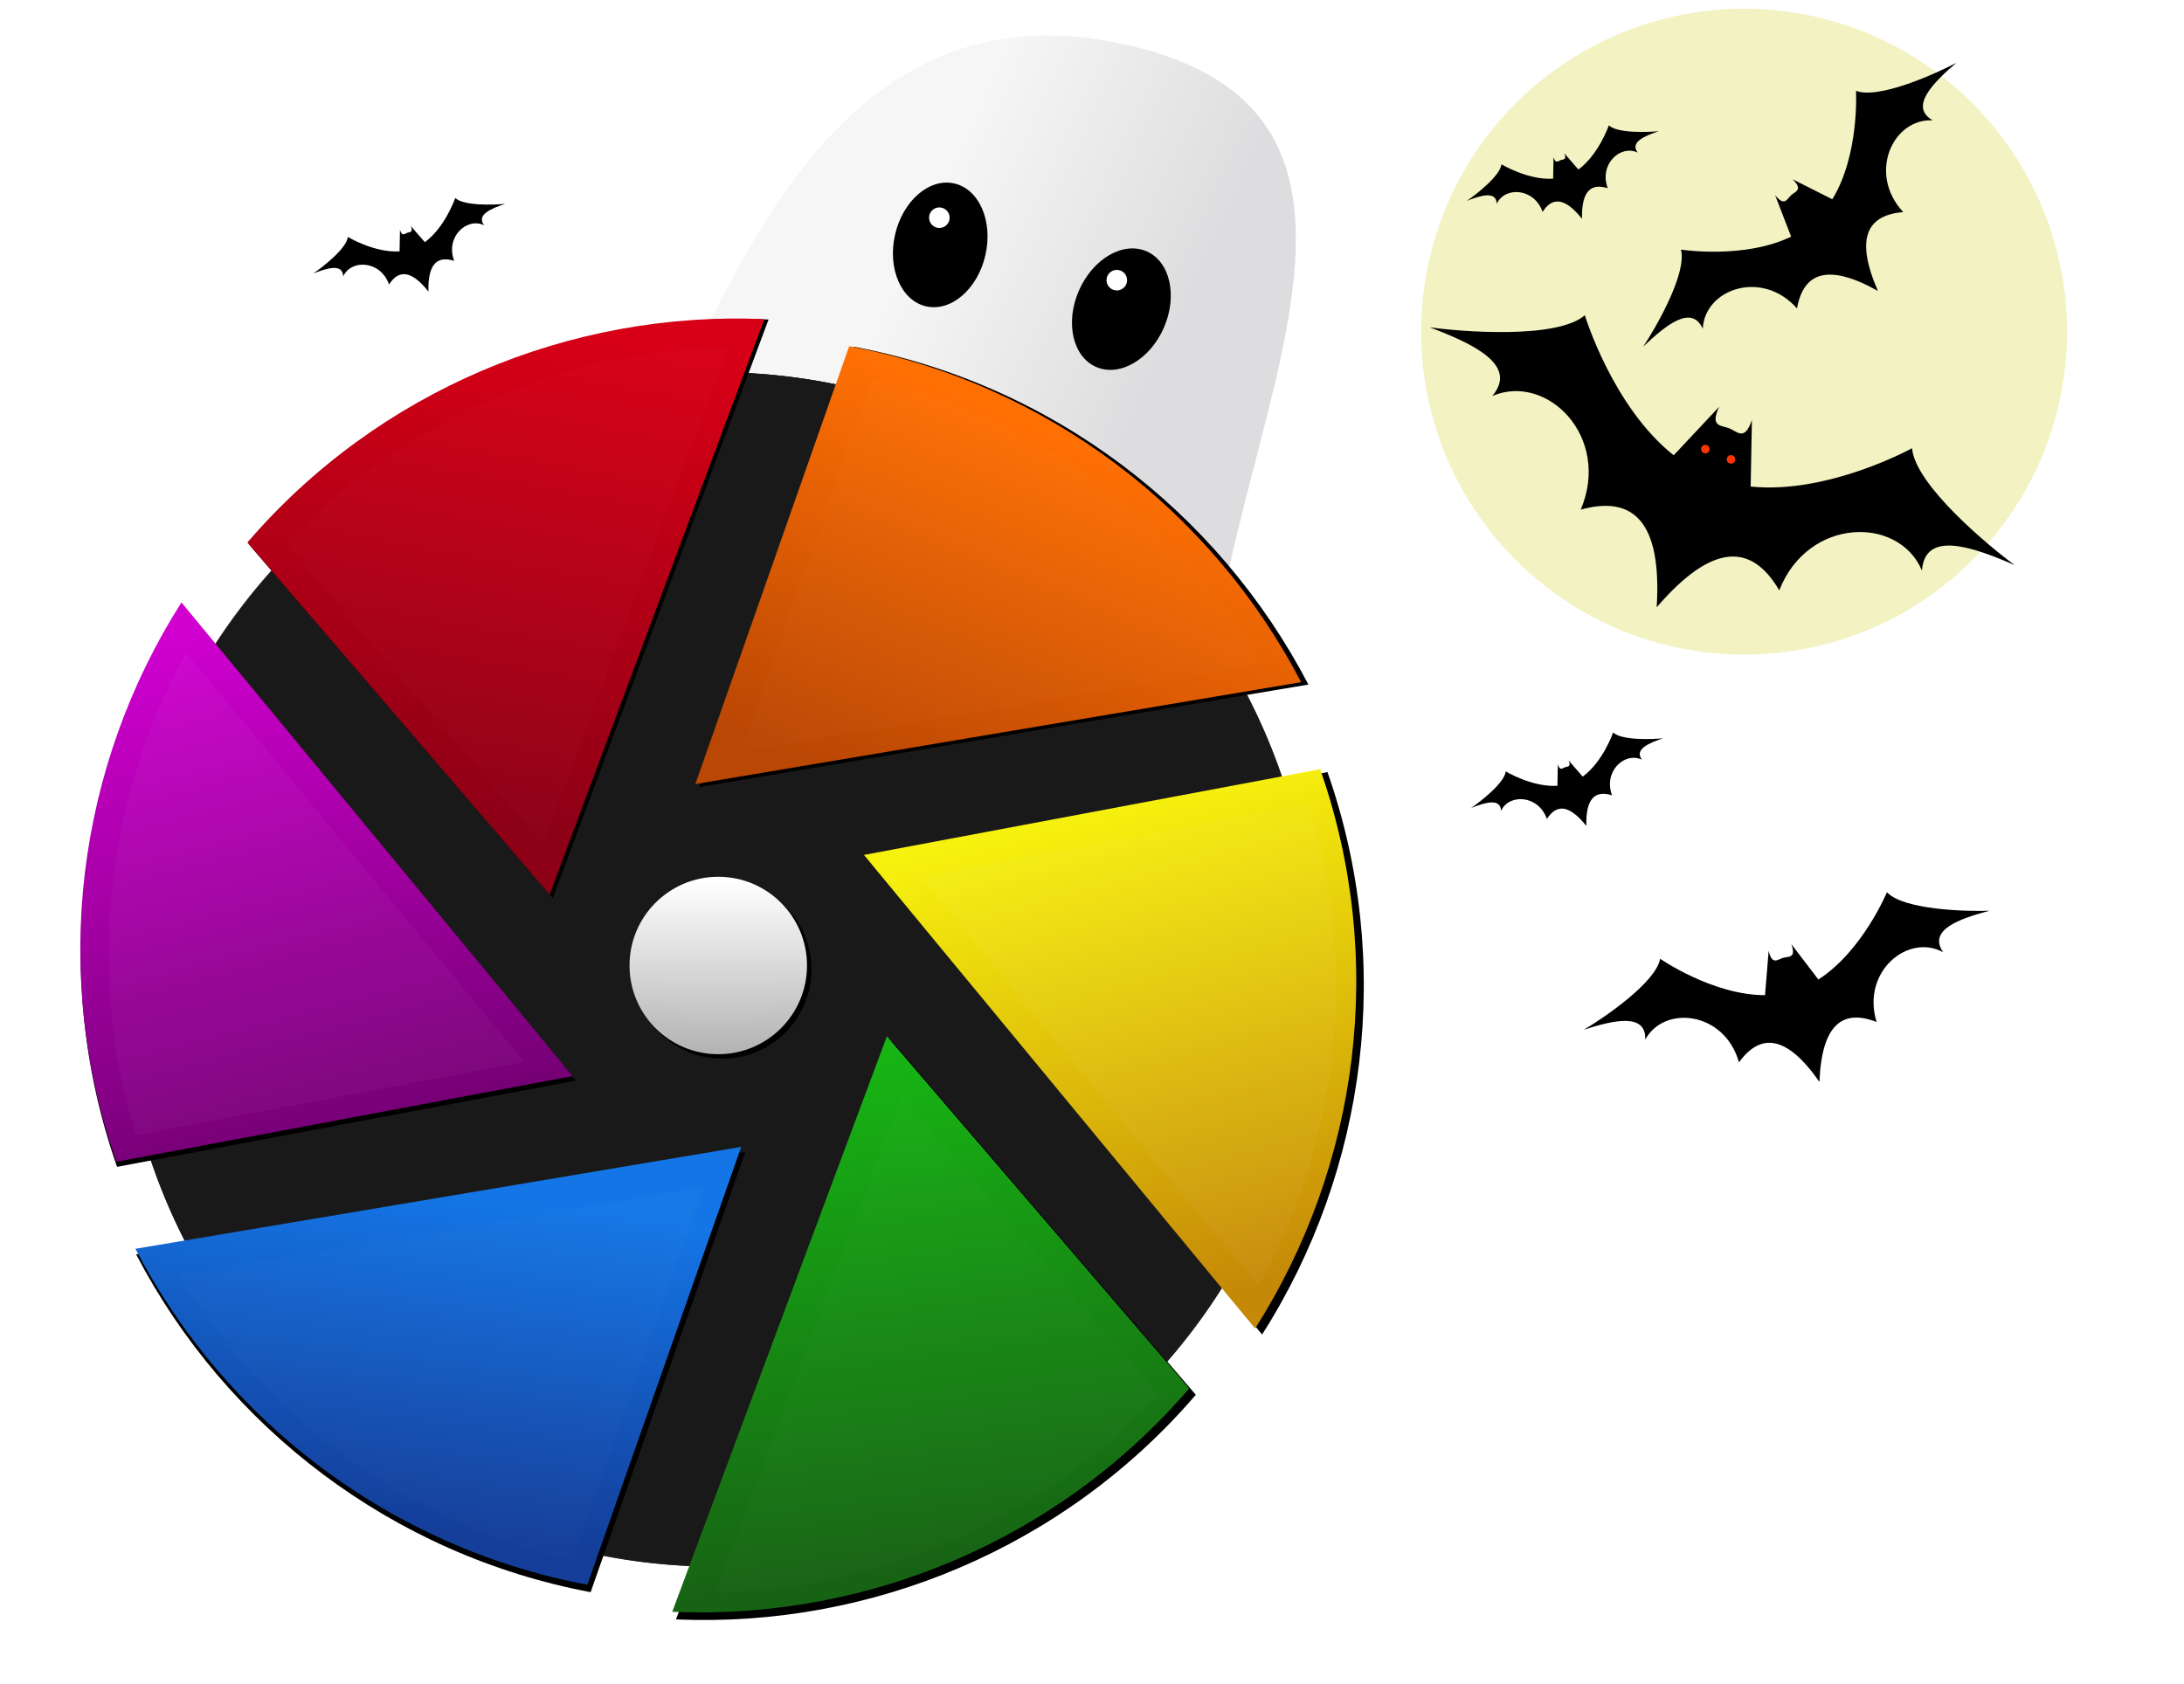 <?xml version="1.0" encoding="UTF-8" standalone="no"?>
<!-- Created with Inkscape (http://www.inkscape.org/) -->

<svg
   xmlns:dc="http://purl.org/dc/elements/1.1/"
   xmlns:cc="http://creativecommons.org/ns#"
   xmlns:rdf="http://www.w3.org/1999/02/22-rdf-syntax-ns#"
   xmlns:svg="http://www.w3.org/2000/svg"
   xmlns="http://www.w3.org/2000/svg"
   xmlns:xlink="http://www.w3.org/1999/xlink"
   xmlns:sodipodi="http://sodipodi.sourceforge.net/DTD/sodipodi-0.dtd"
   xmlns:inkscape="http://www.inkscape.org/namespaces/inkscape"
   width="65"
   height="50.117"
   id="svg2"
   version="1.1"
   inkscape:version="0.92.3 (2405546, 2018-03-11)"
   sodipodi:docname="darktable-1.svg"
   inkscape:export-filename="/home/houz/programming/darktable/darktable/data/pixmaps/idbutton-3.png"
   inkscape:export-xdpi="95.775116"
   inkscape:export-ydpi="95.775116">
  <defs
     id="defs4">
    <linearGradient
       id="linearGradient4206">
      <stop
         style="stop-color:#ffffff;stop-opacity:1;"
         offset="0"
         id="stop4208" />
      <stop
         style="stop-color:#b0b0b0;stop-opacity:1;"
         offset="1"
         id="stop4210" />
    </linearGradient>
    <linearGradient
       id="linearGradient4209">
      <stop
         style="stop-color:#ffffff;stop-opacity:1;"
         offset="0"
         id="stop4211" />
      <stop
         style="stop-color:#ffffff;stop-opacity:0;"
         offset="1"
         id="stop4213" />
    </linearGradient>
    <linearGradient
       id="linearGradient4163">
      <stop
         style="stop-color:#ff7004;stop-opacity:1;"
         offset="0"
         id="stop4165" />
      <stop
         style="stop-color:#ba4704;stop-opacity:1;"
         offset="1"
         id="stop4167" />
    </linearGradient>
    <linearGradient
       id="linearGradient4153">
      <stop
         style="stop-color:#d70016;stop-opacity:1;"
         offset="0"
         id="stop4155" />
      <stop
         style="stop-color:#8d0016;stop-opacity:1;"
         offset="1"
         id="stop4157" />
    </linearGradient>
    <linearGradient
       id="linearGradient4143">
      <stop
         style="stop-color:#d000d0;stop-opacity:1;"
         offset="0"
         id="stop4145" />
      <stop
         style="stop-color:#760076;stop-opacity:1;"
         offset="1"
         id="stop4147" />
    </linearGradient>
    <linearGradient
       id="linearGradient4133">
      <stop
         style="stop-color:#1476e6;stop-opacity:1;"
         offset="0"
         id="stop4135" />
      <stop
         style="stop-color:#143e9a;stop-opacity:1;"
         offset="1"
         id="stop4137" />
    </linearGradient>
    <linearGradient
       id="linearGradient4123">
      <stop
         style="stop-color:#17b414;stop-opacity:1;"
         offset="0"
         id="stop4125" />
      <stop
         style="stop-color:#176314;stop-opacity:1;"
         offset="1"
         id="stop4127" />
    </linearGradient>
    <linearGradient
       id="linearGradient4105">
      <stop
         style="stop-color:#f7f10e;stop-opacity:1;"
         offset="0"
         id="stop4107" />
      <stop
         style="stop-color:#c58907;stop-opacity:1;"
         offset="1"
         id="stop4109" />
    </linearGradient>
    <filter
       inkscape:collect="always"
       id="filter4107"
       style="color-interpolation-filters:sRGB">
      <feGaussianBlur
         inkscape:collect="always"
         stdDeviation="9"
         id="feGaussianBlur4109" />
    </filter>
    <filter
       inkscape:collect="always"
       id="filter3902">
      <feGaussianBlur
         inkscape:collect="always"
         stdDeviation="9"
         id="feGaussianBlur3904" />
    </filter>
    <linearGradient
       inkscape:collect="always"
       xlink:href="#linearGradient4163"
       id="linearGradient3885"
       gradientUnits="userSpaceOnUse"
       x1="372.859"
       y1="593.388"
       x2="318.297"
       y2="726.388"
       gradientTransform="matrix(0.083,0,0,0.083,-2.598,428.437)" />
    <linearGradient
       inkscape:collect="always"
       xlink:href="#linearGradient4105"
       id="linearGradient3907"
       gradientUnits="userSpaceOnUse"
       gradientTransform="matrix(0.041,0.071,-0.071,0.041,64.342,442.865)"
       x1="277.627"
       y1="637.059"
       x2="454.048"
       y2="683.489" />
    <linearGradient
       inkscape:collect="always"
       xlink:href="#linearGradient4123"
       id="linearGradient3911"
       gradientUnits="userSpaceOnUse"
       gradientTransform="matrix(-0.041,0.071,-0.071,-0.041,85.317,508.051)"
       x1="253.838"
       y1="725.269"
       x2="401.186"
       y2="612.484" />
    <linearGradient
       inkscape:collect="always"
       xlink:href="#linearGradient4133"
       id="linearGradient3915"
       gradientUnits="userSpaceOnUse"
       gradientTransform="matrix(-0.083,0,0,-0.083,39.352,558.808)"
       x1="326.125"
       y1="701.766"
       x2="342.125"
       y2="581.766" />
    <linearGradient
       inkscape:collect="always"
       xlink:href="#linearGradient4143"
       id="linearGradient3919"
       gradientUnits="userSpaceOnUse"
       gradientTransform="matrix(-0.041,-0.071,0.071,-0.041,-27.588,544.38)"
       x1="456.976"
       y1="694.418"
       x2="273.627"
       y2="643.987" />
    <linearGradient
       inkscape:collect="always"
       xlink:href="#linearGradient4153"
       id="linearGradient3923"
       gradientUnits="userSpaceOnUse"
       gradientTransform="matrix(0.041,-0.071,0.071,0.041,-48.562,479.195)"
       x1="432.115"
       y1="650.053"
       x2="263.694"
       y2="710.341" />
    <filter
       inkscape:collect="always"
       id="filter3999"
       x="-0.102"
       width="1.204"
       y="-0.141"
       height="1.282">
      <feGaussianBlur
         inkscape:collect="always"
         stdDeviation="9.267"
         id="feGaussianBlur4001" />
    </filter>
    <filter
       inkscape:collect="always"
       id="filter4007"
       x="-0.119"
       width="1.239"
       y="-0.107"
       height="1.214">
      <feGaussianBlur
         inkscape:collect="always"
         stdDeviation="9.267"
         id="feGaussianBlur4009" />
    </filter>
    <filter
       inkscape:collect="always"
       id="filter4011"
       x="-0.102"
       width="1.204"
       y="-0.141"
       height="1.282">
      <feGaussianBlur
         inkscape:collect="always"
         stdDeviation="9.267"
         id="feGaussianBlur4013" />
    </filter>
    <filter
       inkscape:collect="always"
       id="filter4015"
       x="-0.125"
       width="1.251"
       y="-0.11"
       height="1.221">
      <feGaussianBlur
         inkscape:collect="always"
         stdDeviation="9.267"
         id="feGaussianBlur4017" />
    </filter>
    <filter
       inkscape:collect="always"
       id="filter4019"
       x="-0.119"
       width="1.239"
       y="-0.107"
       height="1.214">
      <feGaussianBlur
         inkscape:collect="always"
         stdDeviation="9.267"
         id="feGaussianBlur4021" />
    </filter>
    <linearGradient
       inkscape:collect="always"
       xlink:href="#linearGradient4206"
       id="linearGradient4212"
       x1="256"
       y1="224"
       x2="256"
       y2="288"
       gradientUnits="userSpaceOnUse"
       gradientTransform="matrix(0.083,0,0,0.083,-2.752,472.493)" />
    <filter
       inkscape:collect="always"
       id="filter4245"
       x="-0.126"
       width="1.251"
       y="-0.111"
       height="1.221">
      <feGaussianBlur
         inkscape:collect="always"
         stdDeviation="9.291"
         id="feGaussianBlur4247" />
    </filter>
    <filter
       inkscape:collect="always"
       id="filter4257"
       x="-0.118"
       width="1.235"
       y="-0.118"
       height="1.235">
      <feGaussianBlur
         inkscape:collect="always"
         stdDeviation="3.136"
         id="feGaussianBlur4259" />
    </filter>
    <filter
       inkscape:collect="always"
       id="filter4308">
      <feGaussianBlur
         inkscape:collect="always"
         stdDeviation="4.831"
         id="feGaussianBlur4310" />
    </filter>
    <filter
       inkscape:collect="always"
       id="filter4312">
      <feGaussianBlur
         inkscape:collect="always"
         stdDeviation="4.819"
         id="feGaussianBlur4314" />
    </filter>
    <filter
       inkscape:collect="always"
       id="filter4320">
      <feGaussianBlur
         inkscape:collect="always"
         stdDeviation="4.825"
         id="feGaussianBlur4322" />
    </filter>
    <filter
       inkscape:collect="always"
       id="filter4328">
      <feGaussianBlur
         inkscape:collect="always"
         stdDeviation="5.057"
         id="feGaussianBlur4330" />
    </filter>
    <filter
       inkscape:collect="always"
       id="filter4336">
      <feGaussianBlur
         inkscape:collect="always"
         stdDeviation="5.057"
         id="feGaussianBlur4338" />
    </filter>
    <filter
       inkscape:collect="always"
       id="filter4344">
      <feGaussianBlur
         inkscape:collect="always"
         stdDeviation="4.822"
         id="feGaussianBlur4346" />
    </filter>
    <filter
       inkscape:collect="always"
       id="filter4348">
      <feGaussianBlur
         inkscape:collect="always"
         stdDeviation="1.758"
         id="feGaussianBlur4350" />
    </filter>
    <clipPath
       clipPathUnits="userSpaceOnUse"
       id="clipPath4264">
      <path
         sodipodi:nodetypes="cscscscccc"
         inkscape:connector-curvature="0"
         id="path4266"
         d="m 225.688,-8.183 c 46.824,-37.07 63.097,-57.485 115.721,-70.182 45.138,-10.89 85.073,-20.301 167.075,-8.092 85.891,40.569 231.154,206.899 214.074,364.377 -9.071,83.636 -50.737,119.432 -80.825,162.901 -28.003,-30.512 -39.156,-63.432 -50.459,-96.33 -5.518,-16.06 10.565,-54.561 33.963,-72.974 -23.302,-40.628 -43.914,-75.387 -68.817,-113.607 -2.665,20.992 -15.69,23.121 -29.815,43.083 z"
         style="fill:#980101;stroke:none" />
    </clipPath>
    <clipPath
       clipPathUnits="userSpaceOnUse"
       id="clipPath4283">
      <path
         sodipodi:nodetypes="cscscscccc"
         inkscape:connector-curvature="0"
         id="path4285"
         d="m 225.688,-8.183 c 46.824,-37.07 63.097,-57.485 115.721,-70.182 45.138,-10.89 85.073,-20.301 167.075,-8.092 85.891,40.569 231.154,206.899 214.074,364.377 -9.071,83.636 -50.737,119.432 -80.825,162.901 -28.003,-30.512 -39.156,-63.432 -50.459,-96.33 -5.518,-16.06 10.565,-54.561 33.963,-72.974 -23.302,-40.628 -43.914,-75.387 -68.817,-113.607 -2.665,20.992 -15.69,23.121 -29.815,43.083 z"
         style="fill:#980101;stroke:none" />
    </clipPath>
    <linearGradient
       gradientTransform="matrix(0.077,0,0,0.077,1.79,0.028)"
       inkscape:collect="always"
       xlink:href="#linearGradient4362"
       id="linearGradient4368"
       x1="351.432"
       y1="47.579"
       x2="447.599"
       y2="92.127"
       gradientUnits="userSpaceOnUse" />
    <linearGradient
       inkscape:collect="always"
       id="linearGradient4362">
      <stop
         style="stop-color:#f6f6f6;stop-opacity:1"
         offset="0"
         id="stop4364" />
      <stop
         style="stop-color:#dddddf;stop-opacity:1"
         offset="1"
         id="stop4366" />
    </linearGradient>
  </defs>
  <sodipodi:namedview
     id="base"
     pagecolor="#ffffff"
     bordercolor="#666666"
     borderopacity="1.0"
     inkscape:pageopacity="0.0"
     inkscape:pageshadow="2"
     inkscape:zoom="7.8022811"
     inkscape:cx="30.914205"
     inkscape:cy="26.49369"
     inkscape:document-units="px"
     inkscape:current-layer="layer2"
     showgrid="false"
     inkscape:window-width="1219"
     inkscape:window-height="851"
     inkscape:window-x="670"
     inkscape:window-y="86"
     inkscape:window-maximized="0"
     showguides="false"
     inkscape:guide-bbox="true"
     fit-margin-top="0"
     fit-margin-left="0"
     fit-margin-right="0"
     fit-margin-bottom="0"
     inkscape:snap-page="true"
     inkscape:snap-object-midpoints="true">
    <inkscape:grid
       type="xygrid"
       id="grid3906"
       empspacing="4"
       visible="true"
       enabled="true"
       snapvisiblegridlinesonly="true"
       originx="3"
       originy="3"
       spacingx="1"
       spacingy="1" />
    <sodipodi:guide
       orientation="1,0"
       position="259,515"
       id="guide4171"
       inkscape:locked="false" />
    <sodipodi:guide
       orientation="0,1"
       position="3,259"
       id="guide4173"
       inkscape:locked="false" />
  </sodipodi:namedview>
  <g
     inkscape:groupmode="layer"
     id="layer12"
     inkscape:label="Spooky">
    <path
       style="color:#000000;text-decoration:none;text-decoration-line:none;text-decoration-style:solid;text-decoration-color:#000000;clip-rule:nonzero;display:inline;overflow:visible;visibility:visible;opacity:1;isolation:auto;mix-blend-mode:normal;color-interpolation:sRGB;color-interpolation-filters:linearRGB;solid-color:#000000;solid-opacity:1;fill:url(#linearGradient4368);fill-opacity:1;fill-rule:evenodd;stroke:none;stroke-width:0.567;stroke-linecap:round;stroke-linejoin:miter;stroke-miterlimit:4;stroke-dasharray:none;stroke-dashoffset:0;stroke-opacity:1;color-rendering:auto;image-rendering:auto;shape-rendering:auto;text-rendering:auto;enable-background:accumulate"
       d="M 17.828,16.569 C 20.922,11.196 23.531,-0.753 33.323,1.29 44.595,3.641 33.768,16.289 36.466,24.371 Z"
       id="path3517"
       inkscape:connector-curvature="0"
       sodipodi:nodetypes="cscc" />
    <ellipse
       style="color:#000000;text-decoration:none;text-decoration-line:none;text-decoration-style:solid;text-decoration-color:#000000;clip-rule:nonzero;display:inline;overflow:visible;visibility:visible;opacity:1;isolation:auto;mix-blend-mode:normal;color-interpolation:sRGB;color-interpolation-filters:linearRGB;solid-color:#000000;solid-opacity:1;fill:#000000;fill-opacity:1;fill-rule:evenodd;stroke:none;stroke-width:0.567;stroke-linecap:round;stroke-linejoin:miter;stroke-miterlimit:4;stroke-dasharray:none;stroke-dashoffset:0;stroke-opacity:1;color-rendering:auto;image-rendering:auto;shape-rendering:auto;text-rendering:auto;enable-background:accumulate"
       id="path3521"
       cx="28.916"
       cy="0.805"
       rx="1.379"
       ry="1.877"
       transform="matrix(0.974,0.225,-0.225,0.974,0,0)" />
    <circle
       style="color:#000000;text-decoration:none;text-decoration-line:none;text-decoration-style:solid;text-decoration-color:#000000;clip-rule:nonzero;display:inline;overflow:visible;visibility:visible;opacity:1;isolation:auto;mix-blend-mode:normal;color-interpolation:sRGB;color-interpolation-filters:linearRGB;solid-color:#000000;solid-opacity:1;fill:#ffffff;fill-opacity:1;fill-rule:evenodd;stroke:none;stroke-width:0.567;stroke-linecap:round;stroke-linejoin:miter;stroke-miterlimit:4;stroke-dasharray:none;stroke-dashoffset:0;stroke-opacity:1;color-rendering:auto;image-rendering:auto;shape-rendering:auto;text-rendering:auto;enable-background:accumulate"
       id="path3532"
       cx="27.957"
       cy="6.48"
       r="0.306" />
    <ellipse
       transform="matrix(0.917,0.4,-0.4,0.917,0,0)"
       ry="1.877"
       rx="1.379"
       cy="-4.907"
       cx="34.255"
       id="ellipse3534"
       style="color:#000000;text-decoration:none;text-decoration-line:none;text-decoration-style:solid;text-decoration-color:#000000;clip-rule:nonzero;display:inline;overflow:visible;visibility:visible;opacity:1;isolation:auto;mix-blend-mode:normal;color-interpolation:sRGB;color-interpolation-filters:linearRGB;solid-color:#000000;solid-opacity:1;fill:#000000;fill-opacity:1;fill-rule:evenodd;stroke:none;stroke-width:0.567;stroke-linecap:round;stroke-linejoin:miter;stroke-miterlimit:4;stroke-dasharray:none;stroke-dashoffset:0;stroke-opacity:1;color-rendering:auto;image-rendering:auto;shape-rendering:auto;text-rendering:auto;enable-background:accumulate" />
    <circle
       r="0.306"
       cy="2.082"
       cx="34.203"
       id="circle3536"
       style="color:#000000;text-decoration:none;text-decoration-line:none;text-decoration-style:solid;text-decoration-color:#000000;clip-rule:nonzero;display:inline;overflow:visible;visibility:visible;opacity:1;isolation:auto;mix-blend-mode:normal;color-interpolation:sRGB;color-interpolation-filters:linearRGB;solid-color:#000000;solid-opacity:1;fill:#ffffff;fill-opacity:1;fill-rule:evenodd;stroke:none;stroke-width:0.567;stroke-linecap:round;stroke-linejoin:miter;stroke-miterlimit:4;stroke-dasharray:none;stroke-dashoffset:0;stroke-opacity:1;color-rendering:auto;image-rendering:auto;shape-rendering:auto;text-rendering:auto;enable-background:accumulate"
       transform="matrix(0.983,0.184,-0.184,0.983,0,0)" />
    <circle
       style="color:#000000;text-decoration:none;text-decoration-line:none;text-decoration-style:solid;text-decoration-color:#000000;clip-rule:nonzero;display:inline;overflow:visible;visibility:visible;opacity:1;isolation:auto;mix-blend-mode:normal;color-interpolation:sRGB;color-interpolation-filters:linearRGB;solid-color:#000000;solid-opacity:1;fill:#f2f2c3;fill-opacity:1;fill-rule:evenodd;stroke:none;stroke-width:0.567;stroke-linecap:butt;stroke-linejoin:round;stroke-miterlimit:4;stroke-dasharray:none;stroke-dashoffset:0;stroke-opacity:1;color-rendering:auto;image-rendering:auto;shape-rendering:auto;text-rendering:auto;enable-background:accumulate"
       id="path5861"
       cx="51.908"
       cy="9.873"
       r="9.613" />
    <path
       sodipodi:nodetypes="ccccccscccccccc"
       inkscape:connector-curvature="0"
       d="M 11.579,8.469 C 11.329,7.753 10.455,7.707 10.214,8.227 10.201,7.838 9.744,7.976 9.324,8.141 9.582,7.966 10.312,7.404 10.354,7.054 c 0,0 0.789,0.476 1.538,0.428 l 0.012,-0.64 c 0.063,0.209 0.135,0.116 0.213,0.088 0.078,-0.028 0.192,-0.004 0.107,-0.204 l 0.42,0.483 C 13.249,6.765 13.549,5.894 13.549,5.894 c 0.257,0.242 1.177,0.205 1.487,0.173 -0.428,0.143 -0.867,0.331 -0.627,0.637 -0.519,-0.245 -1.16,0.351 -0.892,1.061 C 13.023,7.609 12.731,7.842 12.751,8.677 12.231,8.024 11.857,8.032 11.579,8.469 Z"
       style="color:#000000;text-decoration:none;text-decoration-line:none;text-decoration-style:solid;text-decoration-color:#000000;clip-rule:nonzero;display:inline;overflow:visible;visibility:visible;opacity:1;isolation:auto;mix-blend-mode:normal;color-interpolation:sRGB;color-interpolation-filters:linearRGB;solid-color:#000000;solid-opacity:1;fill:#000000;fill-opacity:1;fill-rule:evenodd;stroke:none;stroke-width:0.567;stroke-linecap:round;stroke-linejoin:miter;stroke-miterlimit:4;stroke-dasharray:none;stroke-dashoffset:0;stroke-opacity:1;color-rendering:auto;image-rendering:auto;shape-rendering:auto;text-rendering:auto;enable-background:accumulate"
       id="path4392" />
    <path
       sodipodi:nodetypes="ccccccscccccccc"
       inkscape:connector-curvature="0"
       d="m 51.755,31.623 c -0.422,-1.512 -2.222,-1.721 -2.788,-0.677 0.024,-0.805 -0.938,-0.58 -1.827,-0.295 0.556,-0.327 2.138,-1.393 2.269,-2.111 0,0 1.568,1.086 3.121,1.083 L 52.639,28.303 c 0.103,0.439 0.264,0.258 0.428,0.21 0.164,-0.048 0.398,0.017 0.247,-0.408 l 0.804,1.052 c 1.308,-0.837 2.041,-2.598 2.041,-2.598 0.499,0.533 2.406,0.576 3.05,0.551 -0.902,0.241 -1.834,0.571 -1.378,1.235 -1.04,-0.573 -2.442,0.575 -1.98,2.076 -1,-0.389 -1.633,0.056 -1.701,1.783 -0.99,-1.417 -1.763,-1.449 -2.395,-0.582 z"
       style="color:#000000;text-decoration:none;text-decoration-line:none;text-decoration-style:solid;text-decoration-color:#000000;clip-rule:nonzero;display:inline;overflow:visible;visibility:visible;opacity:1;isolation:auto;mix-blend-mode:normal;color-interpolation:sRGB;color-interpolation-filters:linearRGB;solid-color:#000000;solid-opacity:1;fill:#000000;fill-opacity:1;fill-rule:evenodd;stroke:none;stroke-width:0.567;stroke-linecap:round;stroke-linejoin:miter;stroke-miterlimit:4;stroke-dasharray:none;stroke-dashoffset:0;stroke-opacity:1;color-rendering:auto;image-rendering:auto;shape-rendering:auto;text-rendering:auto;enable-background:accumulate"
       id="path4394" />
    <path
       id="path4396"
       style="color:#000000;text-decoration:none;text-decoration-line:none;text-decoration-style:solid;text-decoration-color:#000000;clip-rule:nonzero;display:inline;overflow:visible;visibility:visible;opacity:1;isolation:auto;mix-blend-mode:normal;color-interpolation:sRGB;color-interpolation-filters:linearRGB;solid-color:#000000;solid-opacity:1;fill:#000000;fill-opacity:1;fill-rule:evenodd;stroke:none;stroke-width:0.567;stroke-linecap:round;stroke-linejoin:miter;stroke-miterlimit:4;stroke-dasharray:none;stroke-dashoffset:0;stroke-opacity:1;color-rendering:auto;image-rendering:auto;shape-rendering:auto;text-rendering:auto;enable-background:accumulate"
       d="M 53.482,9.181 C 52.443,8.004 50.731,8.601 50.678,9.787 50.348,9.052 49.581,9.675 48.905,10.319 c 0.358,-0.536 1.316,-2.186 1.122,-2.889 0,0 1.884,0.293 3.281,-0.386 l -0.478,-1.235 c 0.284,0.351 0.35,0.117 0.477,0.002 0.127,-0.115 0.366,-0.158 0.044,-0.475 l 1.182,0.596 C 55.346,4.608 55.238,2.704 55.238,2.704 55.919,2.966 57.654,2.174 58.223,1.87 57.516,2.48 56.821,3.183 57.521,3.582 56.335,3.52 55.574,5.165 56.644,6.314 55.574,6.4 55.199,7.077 55.89,8.66 54.382,7.817 53.672,8.125 53.482,9.181 Z"
       inkscape:connector-curvature="0"
       sodipodi:nodetypes="ccccccscccccccc" />
    <path
       id="path4398"
       style="color:#000000;text-decoration:none;text-decoration-line:none;text-decoration-style:solid;text-decoration-color:#000000;clip-rule:nonzero;display:inline;overflow:visible;visibility:visible;opacity:1;isolation:auto;mix-blend-mode:normal;color-interpolation:sRGB;color-interpolation-filters:linearRGB;solid-color:#000000;solid-opacity:1;fill:#000000;fill-opacity:1;fill-rule:evenodd;stroke:none;stroke-width:0.567;stroke-linecap:round;stroke-linejoin:miter;stroke-miterlimit:4;stroke-dasharray:none;stroke-dashoffset:0;stroke-opacity:1;color-rendering:auto;image-rendering:auto;shape-rendering:auto;text-rendering:auto;enable-background:accumulate"
       d="M 46.039,24.379 C 45.79,23.663 44.915,23.616 44.674,24.137 c -0.013,-0.389 -0.47,-0.251 -0.89,-0.087 0.258,-0.174 0.989,-0.736 1.03,-1.087 0,0 0.789,0.476 1.538,0.428 l 0.012,-0.64 c 0.063,0.209 0.135,0.116 0.213,0.088 0.078,-0.028 0.192,-0.004 0.107,-0.204 l 0.42,0.483 c 0.606,-0.443 0.906,-1.314 0.906,-1.314 0.257,0.242 1.177,0.205 1.487,0.173 -0.428,0.143 -0.867,0.331 -0.627,0.637 -0.519,-0.245 -1.16,0.351 -0.892,1.061 -0.494,-0.157 -0.786,0.077 -0.766,0.911 -0.52,-0.653 -0.894,-0.645 -1.172,-0.208 z"
       inkscape:connector-curvature="0"
       sodipodi:nodetypes="ccccccscccccccc" />
    <g
       id="g5863"
       transform="translate(2.692,-2.051)">
      <path
         id="path4388"
         style="color:#000000;text-decoration:none;text-decoration-line:none;text-decoration-style:solid;text-decoration-color:#000000;clip-rule:nonzero;display:inline;overflow:visible;visibility:visible;opacity:1;isolation:auto;mix-blend-mode:normal;color-interpolation:sRGB;color-interpolation-filters:linearRGB;solid-color:#000000;solid-opacity:1;fill:#000000;fill-opacity:1;fill-rule:evenodd;stroke:none;stroke-width:0.567;stroke-linecap:round;stroke-linejoin:miter;stroke-miterlimit:4;stroke-dasharray:none;stroke-dashoffset:0;stroke-opacity:1;color-rendering:auto;image-rendering:auto;shape-rendering:auto;text-rendering:auto;enable-background:accumulate"
         d="m 44.354,17.222 c 0.913,-2.161 -1,-4.08 -2.632,-3.384 0.777,-0.92 -0.558,-1.55 -1.864,-2.044 0.954,0.135 3.796,0.358 4.618,-0.36 0,0 0.825,2.728 2.644,4.169 l 1.354,-1.443 c -0.288,0.609 0.069,0.547 0.306,0.643 0.237,0.096 0.449,0.39 0.668,-0.247 l -0.037,1.978 c 2.309,0.237 4.803,-1.141 4.803,-1.141 0.088,1.088 2.278,2.911 3.056,3.48 -1.28,-0.557 -2.675,-1.037 -2.761,0.164 -0.684,-1.637 -3.392,-1.598 -4.247,0.587 -0.809,-1.385 -1.963,-1.453 -3.648,0.504 0.159,-2.578 -0.715,-3.335 -2.261,-2.907 z"
         inkscape:connector-curvature="0"
         sodipodi:nodetypes="ccccccscccccccc" />
      <circle
         r="0.126"
         cy="15.42"
         cx="48.062"
         id="path4400"
         style="color:#000000;text-decoration:none;text-decoration-line:none;text-decoration-style:solid;text-decoration-color:#000000;clip-rule:nonzero;display:inline;overflow:visible;visibility:visible;opacity:1;isolation:auto;mix-blend-mode:normal;color-interpolation:sRGB;color-interpolation-filters:linearRGB;solid-color:#000000;solid-opacity:1;fill:#fd3301;fill-opacity:1;fill-rule:evenodd;stroke:none;stroke-width:0.567;stroke-linecap:round;stroke-linejoin:miter;stroke-miterlimit:4;stroke-dasharray:none;stroke-dashoffset:0;stroke-opacity:1;color-rendering:auto;image-rendering:auto;shape-rendering:auto;text-rendering:auto;enable-background:accumulate" />
      <circle
         style="color:#000000;text-decoration:none;text-decoration-line:none;text-decoration-style:solid;text-decoration-color:#000000;clip-rule:nonzero;display:inline;overflow:visible;visibility:visible;opacity:1;isolation:auto;mix-blend-mode:normal;color-interpolation:sRGB;color-interpolation-filters:linearRGB;solid-color:#000000;solid-opacity:1;fill:#fd3301;fill-opacity:1;fill-rule:evenodd;stroke:none;stroke-width:0.567;stroke-linecap:round;stroke-linejoin:miter;stroke-miterlimit:4;stroke-dasharray:none;stroke-dashoffset:0;stroke-opacity:1;color-rendering:auto;image-rendering:auto;shape-rendering:auto;text-rendering:auto;enable-background:accumulate"
         id="circle4402"
         cx="48.826"
         cy="15.725"
         r="0.126" />
    </g>
    <path
       sodipodi:nodetypes="ccccccscccccccc"
       inkscape:connector-curvature="0"
       d="m 45.911,6.307 c -0.249,-0.716 -1.124,-0.762 -1.365,-0.242 -0.013,-0.389 -0.47,-0.251 -0.89,-0.087 0.258,-0.174 0.989,-0.736 1.03,-1.087 0,0 0.789,0.476 1.538,0.428 l 0.012,-0.64 c 0.063,0.209 0.135,0.116 0.213,0.088 0.078,-0.028 0.192,-0.004 0.107,-0.204 l 0.42,0.483 c 0.606,-0.443 0.906,-1.314 0.906,-1.314 0.257,0.242 1.177,0.205 1.487,0.173 -0.428,0.143 -0.867,0.331 -0.627,0.637 -0.519,-0.245 -1.16,0.351 -0.892,1.061 -0.494,-0.157 -0.786,0.077 -0.766,0.911 -0.52,-0.653 -0.894,-0.645 -1.172,-0.208 z"
       style="color:#000000;text-decoration:none;text-decoration-line:none;text-decoration-style:solid;text-decoration-color:#000000;clip-rule:nonzero;display:inline;overflow:visible;visibility:visible;opacity:1;isolation:auto;mix-blend-mode:normal;color-interpolation:sRGB;color-interpolation-filters:linearRGB;solid-color:#000000;solid-opacity:1;fill:#000000;fill-opacity:1;fill-rule:evenodd;stroke:none;stroke-width:0.567;stroke-linecap:round;stroke-linejoin:miter;stroke-miterlimit:4;stroke-dasharray:none;stroke-dashoffset:0;stroke-opacity:1;color-rendering:auto;image-rendering:auto;shape-rendering:auto;text-rendering:auto;enable-background:accumulate"
       id="path5868" />
  </g>
  <g
     inkscape:groupmode="layer"
     id="layer3"
     inkscape:label="Backdrop"
     style="display:inline"
     transform="translate(3,-464.883)">
    <path
       sodipodi:type="arc"
       style="opacity:0.95;fill:#1a1a1a;fill-opacity:1;stroke:none;filter:url(#filter4107)"
       id="path3947"
       sodipodi:cx="285"
       sodipodi:cy="287"
       sodipodi:rx="225"
       sodipodi:ry="225"
       d="M 510,287 A 225,225 0 0 1 288.482,511.973 225,225 0 0 1 60.108,293.963 225,225 0 0 1 274.557,62.242 225,225 0 0 1 509.569,273.08"
       transform="matrix(0.079,0,0,0.079,-4.183,471.07)"
       sodipodi:start="0"
       sodipodi:end="6.2212787"
       sodipodi:open="true" />
    <path
       sodipodi:type="arc"
       style="display:inline;opacity:0.95;fill:#1a1a1a;fill-opacity:1;stroke:none;filter:url(#filter3902)"
       id="path3892"
       sodipodi:cx="285"
       sodipodi:cy="287"
       sodipodi:rx="225"
       sodipodi:ry="225"
       d="M 510,287 A 225,225 0 0 1 288.482,511.973 225,225 0 0 1 60.108,293.963 225,225 0 0 1 274.557,62.242 225,225 0 0 1 509.569,273.08"
       transform="matrix(0.079,0,0,0.079,-4.183,471.07)"
       sodipodi:start="0"
       sodipodi:end="6.2212787"
       sodipodi:open="true" />
    <path
       sodipodi:open="true"
       sodipodi:end="6.2212787"
       sodipodi:start="0"
       d="M 36.04,493.705 A 17.746,17.746 0 0 1 18.569,511.449 17.746,17.746 0 0 1 0.558,494.254 17.746,17.746 0 0 1 17.471,475.979 17.746,17.746 0 0 1 36.006,492.607"
       sodipodi:ry="17.745619"
       sodipodi:rx="17.745619"
       sodipodi:cy="493.70526"
       sodipodi:cx="18.294744"
       id="path3021"
       style="display:inline;opacity:0.95;fill:#1a1a1a;fill-opacity:1;stroke:none"
       sodipodi:type="arc" />
  </g>
  <g
     inkscape:groupmode="layer"
     id="layer9"
     inkscape:label="Blades Shadows New"
     style="display:inline"
     transform="translate(3,-464.883)">
    <path
       inkscape:transform-center-y="-11.91665"
       inkscape:transform-center-x="-8.3324442"
       inkscape:connector-curvature="0"
       id="path3951"
       d="m 303.203,32.669 -55.469,157.906 218.438,-36.75 C 433.818,91.69 374.213,46.032 303.203,32.669 Z"
       style="display:inline;fill:#000000;fill-opacity:1;fill-rule:nonzero;stroke:none;filter:url(#filter3999)"
       transform="matrix(0.083,0,0,0.083,-2.752,472.493)" />
    <path
       style="display:inline;fill:#000000;fill-opacity:1;fill-rule:nonzero;stroke:none;filter:url(#filter4245)"
       d="m 473.012,185.213 -164.485,30.916 141.045,170.797 c 37.633,-59.087 47.372,-133.535 23.44,-201.713 z"
       id="path3953"
       inkscape:connector-curvature="0"
       inkscape:transform-center-x="-11.661291"
       inkscape:transform-center-y="2.4819169"
       transform="matrix(0.083,0,0,0.083,-2.752,472.493)" />
    <path
       inkscape:transform-center-y="10.683501"
       inkscape:transform-center-x="-6.3227731"
       inkscape:connector-curvature="0"
       id="path3955"
       d="M 425.809,408.545 316.793,281.554 239.4,489.102 c 69.987,3.048 139.331,-25.742 186.409,-80.557 z"
       style="display:inline;fill:#000000;fill-opacity:1;fill-rule:nonzero;stroke:none;filter:url(#filter4007)"
       transform="matrix(0.083,0,0,0.083,-2.752,472.493)" />
    <path
       style="display:inline;fill:#000000;fill-opacity:1;fill-rule:nonzero;stroke:none;filter:url(#filter4011)"
       d="M 208.797,479.331 264.266,321.425 45.828,358.175 c 32.354,62.135 91.959,107.793 162.969,121.156 z"
       id="path3957"
       inkscape:connector-curvature="0"
       inkscape:transform-center-x="8.3324463"
       inkscape:transform-center-y="11.916651"
       transform="matrix(0.083,0,0,0.083,-2.752,472.493)" />
    <path
       inkscape:transform-center-y="-2.4819148"
       inkscape:transform-center-x="11.661293"
       inkscape:connector-curvature="0"
       id="path3959"
       d="M 38.988,326.787 203.473,295.871 62.428,125.073 C 24.795,184.16 15.055,258.609 38.988,326.787 Z"
       style="display:inline;fill:#000000;fill-opacity:1;fill-rule:nonzero;stroke:none;filter:url(#filter4015)"
       transform="matrix(0.083,0,0,0.083,-2.752,472.493)" />
    <path
       style="display:inline;fill:#000000;fill-opacity:1;fill-rule:nonzero;stroke:none;filter:url(#filter4019)"
       d="M 86.191,103.455 195.207,230.446 272.6,22.898 C 202.612,19.851 133.269,48.64 86.191,103.455 Z"
       id="path3961"
       inkscape:connector-curvature="0"
       inkscape:transform-center-x="6.3227751"
       inkscape:transform-center-y="-10.683498"
       transform="matrix(0.083,0,0,0.083,-2.752,472.493)" />
    <circle
       id="path4249"
       style="display:inline;fill:#000000;fill-opacity:1;stroke:none;filter:url(#filter4257)"
       cx="256"
       cy="256"
       r="32"
       transform="matrix(0.083,0,0,0.083,-2.752,472.493)" />
  </g>
  <g
     inkscape:groupmode="layer"
     id="layer2"
     inkscape:label="Blades New"
     style="display:inline"
     transform="translate(3,-464.883)">
    <path
       style="display:inline;fill:url(#linearGradient3885);fill-opacity:1;fill-rule:nonzero;stroke:none;"
       d="m 22.273,475.189 -4.578,13.033 18.029,-3.033 c -2.67,-5.128 -7.59,-8.897 -13.451,-10 z"
       id="path3902"
       inkscape:connector-curvature="0"
       inkscape:transform-center-x="-8.3324453"
       inkscape:transform-center-y="-11.916655" />
    <path
       inkscape:transform-center-y="2.4819199"
       inkscape:transform-center-x="-11.661293"
       inkscape:connector-curvature="0"
       id="path3905"
       d="m 36.289,487.78 -13.576,2.552 11.642,14.097 c 3.106,-4.877 3.91,-11.022 1.935,-16.649 z"
       style="display:inline;fill:url(#linearGradient3907);fill-opacity:1;fill-rule:nonzero;stroke:none;" />
    <path
       style="display:inline;fill:url(#linearGradient3911);fill-opacity:1;fill-rule:nonzero;stroke:none;"
       d="m 32.393,506.213 -8.998,-10.482 -6.388,17.131 c 5.777,0.252 11.5,-2.125 15.386,-6.649 z"
       id="path3909"
       inkscape:connector-curvature="0"
       inkscape:transform-center-x="-6.3227743"
       inkscape:transform-center-y="10.683497" />
    <path
       inkscape:transform-center-y="11.91665"
       inkscape:transform-center-x="8.3324456"
       inkscape:connector-curvature="0"
       id="path3913"
       d="m 14.481,512.056 4.578,-13.033 -18.029,3.033 c 2.67,5.128 7.59,8.897 13.451,10 z"
       style="display:inline;fill:url(#linearGradient3915);fill-opacity:1;fill-rule:nonzero;stroke:none;" />
    <path
       style="display:inline;fill:url(#linearGradient3919);fill-opacity:1;fill-rule:nonzero;stroke:none;"
       d="M 0.466,499.465 14.042,496.914 2.4,482.816 c -3.106,4.877 -3.91,11.022 -1.935,16.649 z"
       id="path3917"
       inkscape:connector-curvature="0"
       inkscape:transform-center-x="11.661293"
       inkscape:transform-center-y="-2.4819151" />
    <path
       inkscape:transform-center-y="-10.683501"
       inkscape:transform-center-x="6.322774"
       inkscape:connector-curvature="0"
       id="path3921"
       d="m 4.362,481.032 8.998,10.482 6.388,-17.131 c -5.777,-0.252 -11.5,2.125 -15.386,6.649 z"
       style="display:inline;fill:url(#linearGradient3923);fill-opacity:1;fill-rule:nonzero;stroke:none;" />
    <circle
       style="fill:url(#linearGradient4212);fill-opacity:1;stroke:none"
       id="path4204"
       cx="18.377"
       cy="493.623"
       r="2.641" />
  </g>
  <g
     inkscape:groupmode="layer"
     id="layer6"
     inkscape:label="Blades Blur New"
     style="display:inline;opacity:0.5"
     transform="translate(3,-464.883)">
    <path
       style="display:inline;opacity:0.15;fill:#ffffff;fill-opacity:1;fill-rule:nonzero;stroke:none;filter:url(#filter4312)"
       d="m 262.75,177.906 c 62.523,-10.733 125.195,-20.604 187.625,-31.875 C 419.72,95.155 367.864,57.206 309.656,44.25 294.021,88.802 278.385,133.354 262.75,177.906 Z"
       id="path4023"
       inkscape:connector-curvature="0"
       transform="matrix(0.083,0,0,0.083,-2.752,472.493)" />
    <path
       style="display:inline;opacity:0.25;fill:#ffffff;fill-opacity:1;fill-rule:nonzero;stroke:none;filter:url(#filter4320)"
       d="m 327.031,222.844 c 40.523,48.788 80.414,98.102 121.406,146.5 28.721,-51.924 35.593,-115.91 17.781,-172.719 -46.396,8.74 -92.792,17.479 -139.188,26.219 z"
       id="path4025"
       inkscape:connector-curvature="0"
       transform="matrix(0.083,0,0,0.083,-2.752,472.493)" />
    <path
       style="display:inline;opacity:0.15;fill:#ffffff;fill-opacity:1;fill-rule:nonzero;stroke:none;filter:url(#filter4336)"
       d="m 253.688,479.312 c 59.786,-1.051 118.43,-27.005 158.75,-70.875 -30.74,-35.833 -61.479,-71.667 -92.219,-107.5 -22.177,59.458 -44.354,118.917 -66.531,178.375 z"
       id="path4027"
       inkscape:connector-curvature="0"
       transform="matrix(0.083,0,0,0.083,-2.752,472.493)" />
    <path
       style="display:inline;opacity:0.15;fill:#ffffff;fill-opacity:1;fill-rule:nonzero;stroke:none;filter:url(#filter4344)"
       d="M 61.438,365.688 C 92.011,416.624 143.953,454.726 202.344,467.75 217.979,423.198 233.615,378.646 249.25,334.094 186.646,344.625 124.042,355.156 61.438,365.688 Z"
       id="path4029"
       inkscape:connector-curvature="0"
       transform="matrix(0.083,0,0,0.083,-2.752,472.493)" />
    <path
       style="display:inline;opacity:0.25;fill:#ffffff;fill-opacity:1;fill-rule:nonzero;stroke:none;filter:url(#filter4308)"
       d="M 63.25,143.219 C 34.737,195.071 28.061,258.839 45.781,315.375 c 46.417,-8.74 92.833,-17.479 139.25,-26.219 -40.438,-48.938 -80.875,-97.875 -121.312,-146.812 l -0.469,0.875 z"
       id="path4031"
       inkscape:connector-curvature="0"
       transform="matrix(0.083,0,0,0.083,-2.752,472.493)" />
    <path
       style="display:inline;opacity:0.15;fill:#ffffff;fill-opacity:1;fill-rule:nonzero;stroke:none;filter:url(#filter4328)"
       d="m 257.719,32.719 c -59.398,1.052 -117.93,27.161 -158.188,70.812 30.75,35.844 61.5,71.688 92.25,107.531 22.177,-59.458 44.354,-118.917 66.531,-178.375 l -0.594,0.031 z"
       id="path4033"
       inkscape:connector-curvature="0"
       transform="matrix(0.083,0,0,0.083,-2.752,472.493)" />
    <path
       style="display:inline;opacity:0.15;fill:#ffffff;fill-opacity:1;stroke:none;filter:url(#filter4348)"
       d="m 254.781,234.031 c -17.879,-0.186 -28.235,25.629 -14.562,37.5 10.37,10.67 31.407,7.507 36.219,-7.156 5.242,-12.604 -3.314,-29.036 -17.281,-30.156 -1.451,-0.203 -2.911,-0.282 -4.375,-0.188 z"
       id="path4214"
       inkscape:connector-curvature="0"
       transform="matrix(0.083,0,0,0.083,-2.752,472.493)" />
  </g>
</svg>

